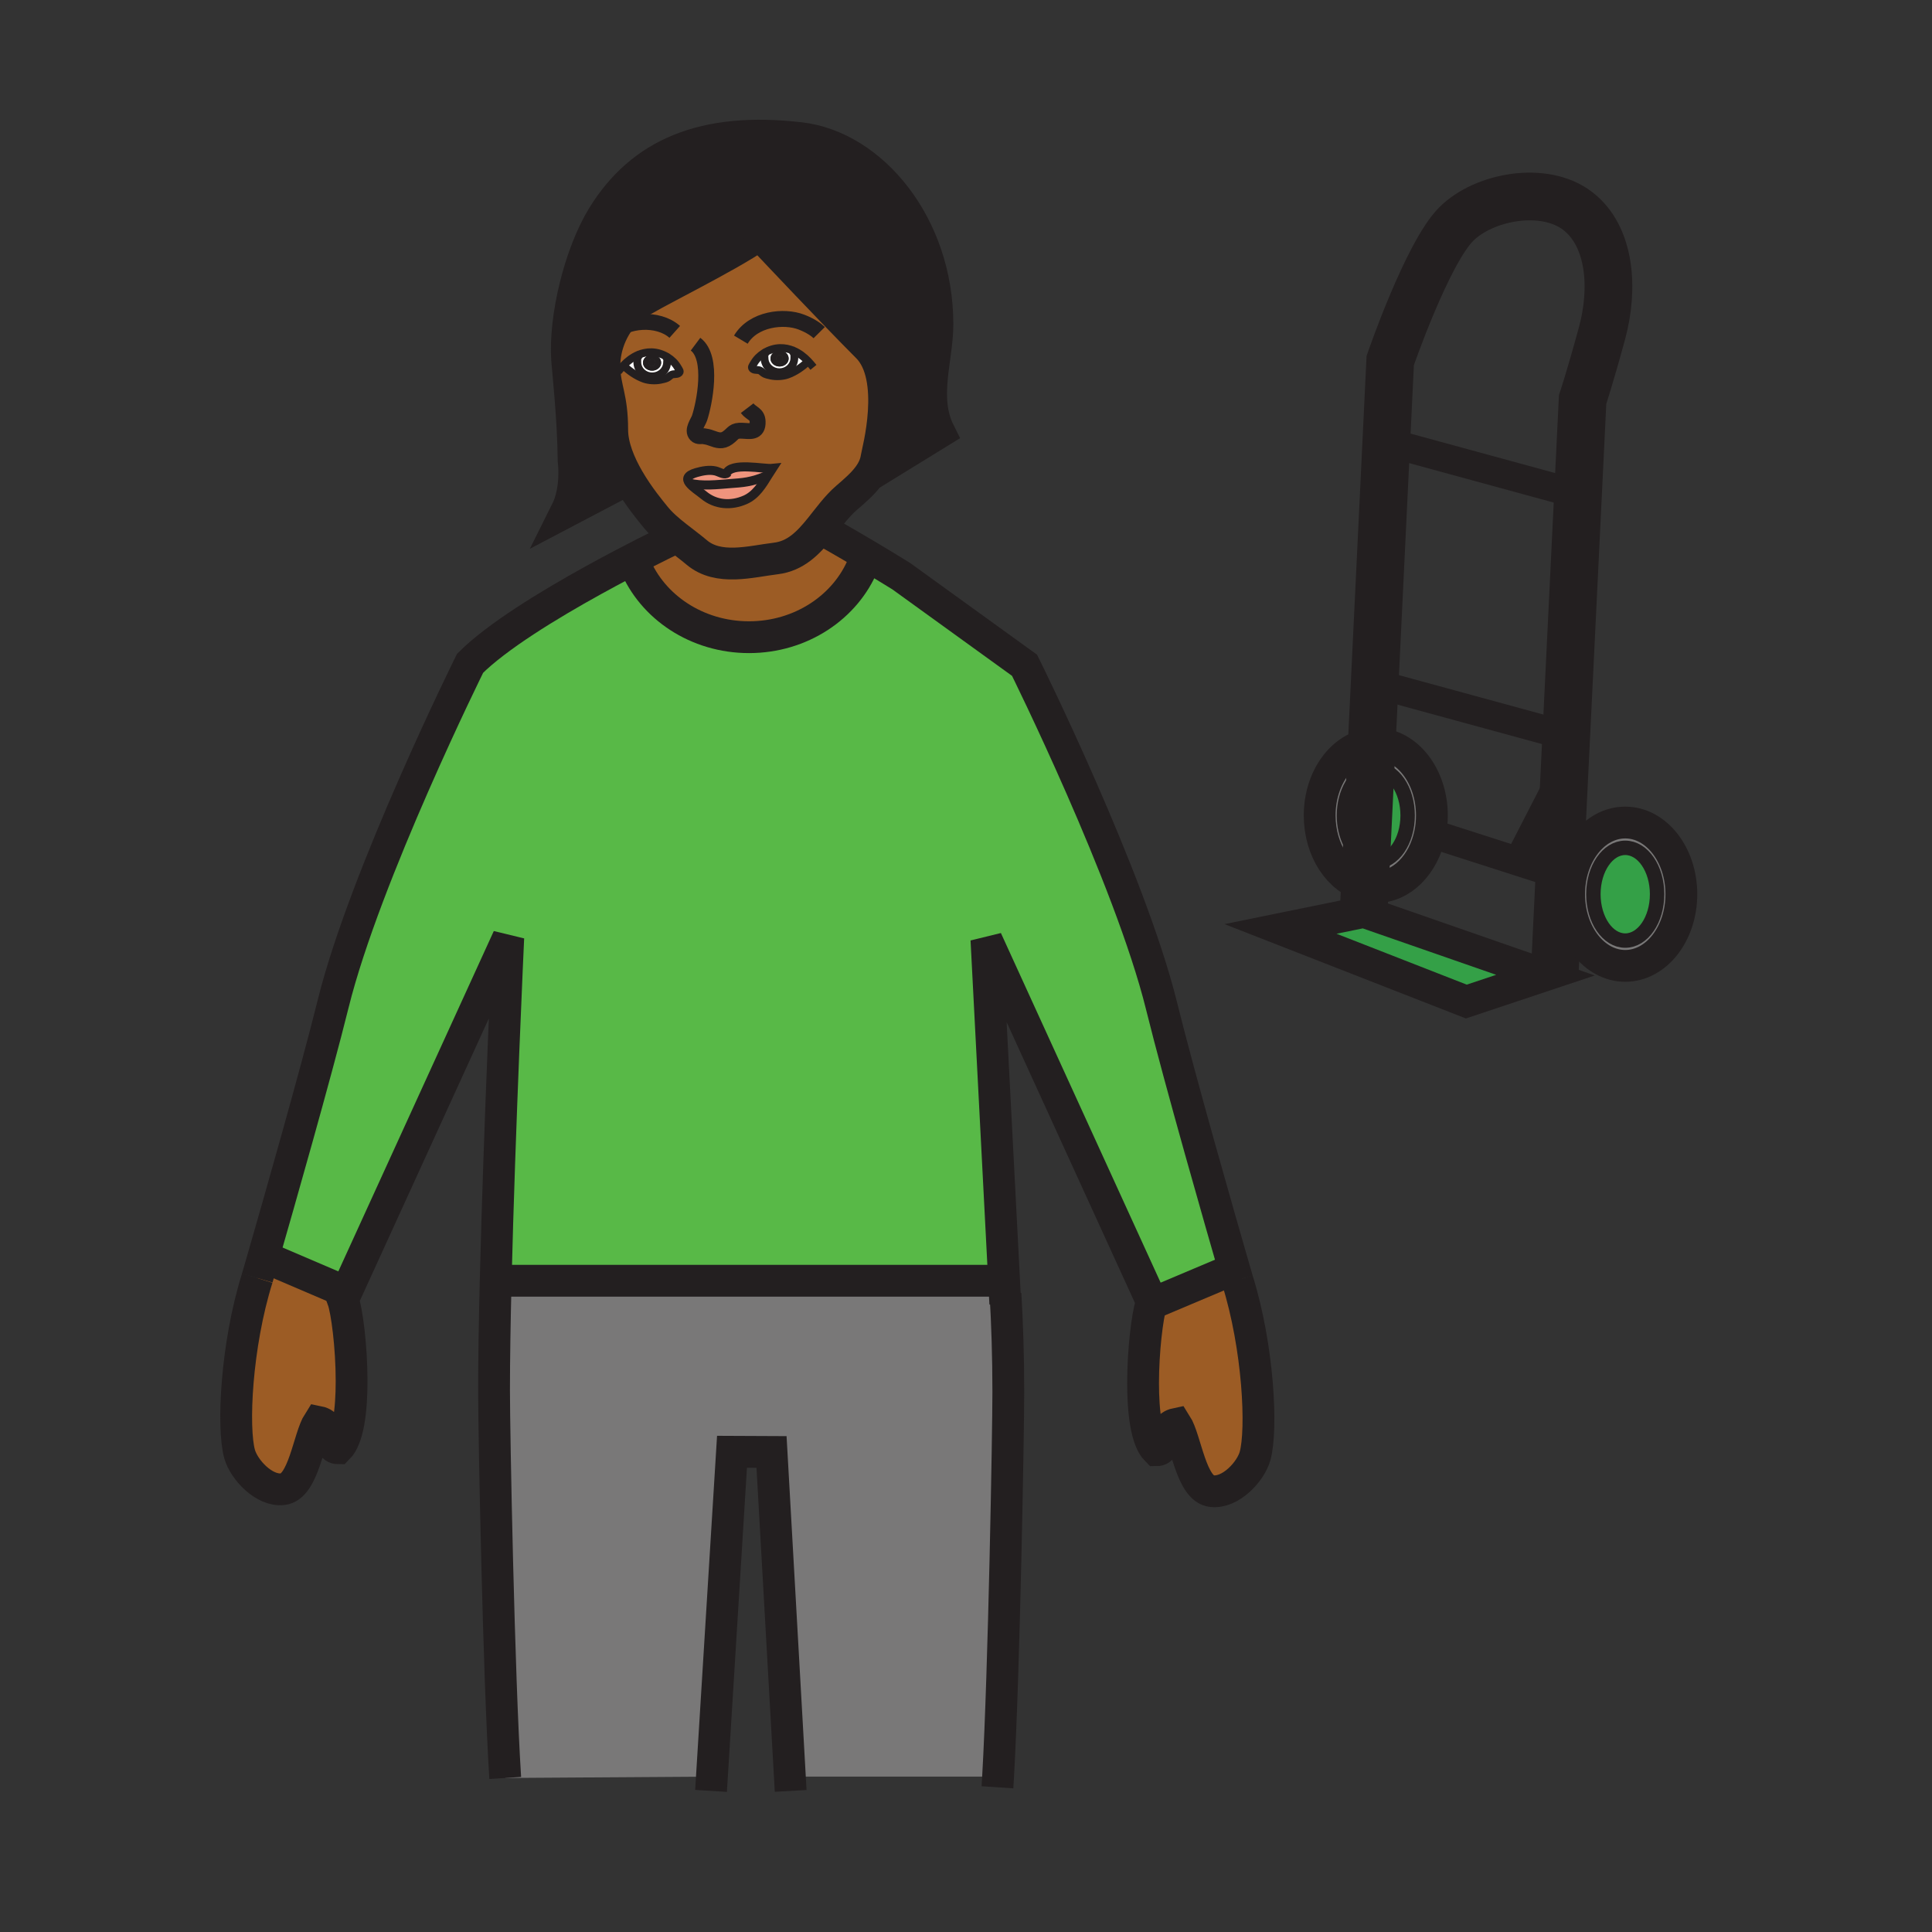 <?xml version="1.0" encoding="iso-8859-1"?>
<!-- Generator: Adobe Illustrator 12.0.1, SVG Export Plug-In . SVG Version: 6.00 Build 51448)  -->
<!DOCTYPE svg PUBLIC "-//W3C//DTD SVG 1.1//EN" "http://www.w3.org/Graphics/SVG/1.1/DTD/svg11.dtd">
<svg  version="1.1" id="Layer_1" xmlns="http://www.w3.org/2000/svg" xmlns:xlink="http://www.w3.org/1999/xlink" width="850.394" height="850.394"
	 viewBox="0 0 850.394 850.394" style="overflow:visible;enable-background:new 0 0 850.394 850.394;" xml:space="preserve">
<rect x="0" y="0" width="850.394" height="850.394" fill="#333333" stroke="none"/>
<g id="XMLID_1_">
	<g>
		<path style="fill:#FFFFFF;" d="M343.08,163.83c-3.63,0-6.56-2.81-6.56-6.27c0-0.95-0.26-0.86,0.15-1.67l-0.33-0.54
			c2.12-1.32,4.59-2.11,7.01-2.16c2.11-0.05,4.1,0.39,5.93,1.18l-0.22,0.57c0.7,1,0.58,1.33,0.58,2.62
			C349.64,161.02,346.7,163.83,343.08,163.83z M339.14,157.81c0,1.94,1.79,3.51,4,3.51c2.2,0,3.99-1.57,3.99-3.51
			s-1.79-3.52-3.99-3.52C340.93,154.29,339.14,155.87,339.14,157.81z"/>
		<path style="fill:#FFFFFF;" d="M336.52,157.56c0,3.46,2.93,6.27,6.56,6.27c3.62,0,6.56-2.81,6.56-6.27c0-1.29,0.12-1.62-0.58-2.62
			l0.22-0.57c2.44,1.04,4.62,2.7,6.49,4.67l-0.14,0.13c-2.6,2.39-5.57,4.52-9.03,5.75c-2.08,0.74-4.94,0.87-7.13,0.43
			c-0.93-0.19-2.06-0.43-2.92-0.83c-0.72-0.32-1.33-1.09-2-1.42c-1.01-0.45-2.14-0.04-3.07-0.62c-1.09-0.68-0.27-1.46,0.36-2.56
			c1.04-1.84,2.63-3.41,4.5-4.57l0.33,0.54C336.26,156.7,336.52,156.61,336.52,157.56z"/>
		<path style="fill:#FFFFFF;" d="M293.63,159.41c0,3.45-2.93,6.26-6.55,6.26s-6.56-2.81-6.56-6.26c0-1.3-0.12-1.64,0.58-2.64
			l-0.22-0.57c1.83-0.78,3.81-1.22,5.92-1.17c2.43,0.06,4.91,0.85,7.02,2.16l-0.33,0.54C293.89,158.53,293.63,158.44,293.63,159.41z
			 M291.01,159.64c0-1.93-1.78-3.51-3.99-3.51s-4,1.58-4,3.51c0,1.95,1.79,3.51,4,3.51S291.01,161.59,291.01,159.64z"/>
		<path style="fill:#FFFFFF;" d="M293.6,166.37c-0.85,0.39-1.99,0.62-2.92,0.81c-2.18,0.45-5.05,0.31-7.14-0.42
			c-3.44-1.23-6.42-3.36-9.01-5.75l-0.14-0.13c1.87-1.98,4.05-3.64,6.49-4.68l0.22,0.57c-0.7,1-0.58,1.34-0.58,2.64
			c0,3.45,2.94,6.26,6.56,6.26s6.55-2.81,6.55-6.26c0-0.97,0.26-0.88-0.14-1.68l0.33-0.54c1.88,1.16,3.46,2.73,4.5,4.56
			c0.62,1.11,1.45,1.88,0.35,2.56c-0.93,0.58-2.06,0.17-3.06,0.64C294.94,165.26,294.33,166.04,293.6,166.37z"/>
		<path style="fill:#231F20;" d="M334.27,103.4c-14.69,10.28-48.99,26.64-55.29,31.28c-4.32,3.17-7.75,7.66-9.99,12.7
			c-2.01,4.51-3.07,9.47-2.95,14.32c0.24,9.6,3.43,13.04,3.43,27.48c0,7.25,3.28,15.01,7.13,21.67l-27.38,14.39
			c5.01-10,3.27-22.37,3.27-22.37c-0.19-19.01-2.52-39.77-2.84-44.25c-1.34-18.64,5.58-46.97,15.63-63.33
			c16.93-27.57,44.5-39.44,86.96-34.49c31.55,3.67,60.38,38.19,60.38,81.92c0,15.32-6.8,32.26,0.86,47.54l-31.08,19.13
			c1.76-2.42,3.03-5.08,3.45-8.1c0.29-2.04,9.46-35.09-4.02-48.56c-14.44-14.45-41.14-42.76-46.48-48.43c-0.61-0.65-0.94-1-0.94-1
			C334.36,103.33,334.32,103.36,334.27,103.4z"/>
		<path style="fill:#EF947D;" d="M319.7,208.46c2.08-5.2,16.43-1.89,20.25-2.28c-0.62,0.94-1.22,1.92-1.83,2.92
			c-7.34,3.31-11.58,3.35-16.77,3.76c-5.15,0.41-12.78,1.27-17.93-0.24c-1.32-1.74-1.1-3.39,3.09-4.61c2.61-0.75,5.72-1.34,8.4-0.72
			C316.34,207.61,318.42,208.97,319.7,208.46z"/>
		<path style="fill:#EF947D;" d="M338.12,209.1c-2.63,4.29-5.39,8.81-10.06,10.88c-6.33,2.8-13.12,2.25-18.33-2.06
			c-1.94-1.6-4.95-3.49-6.31-5.3c5.15,1.51,12.78,0.65,17.93,0.24C326.54,212.45,330.78,212.41,338.12,209.1z"/>
		<path style="fill:#9C5C25;" d="M381.76,244.55l-1.81,3.78c-7.68,18.78-27.29,32.14-50.27,32.14c-22.95,0-42.54-13.32-50.24-32.06
			l-5.09-0.12c13.47-7.09,23.32-11.76,23.32-11.76l0.22-0.28c2.97,2.35,6.02,4.58,8.74,6.88c9.62,8.14,23.71,4.05,34.91,2.68
			c8.66-1.05,14.23-6.84,19.42-13.27C363.61,234.02,371.52,238.47,381.76,244.55z"/>
		<path style="fill:#9C5C25;" d="M355.77,159.04c-1.87-1.97-4.05-3.63-6.49-4.67c-1.83-0.79-3.82-1.23-5.93-1.18
			c-2.42,0.05-4.89,0.84-7.01,2.16c-1.87,1.16-3.46,2.73-4.5,4.57c-0.63,1.1-1.45,1.88-0.36,2.56c0.93,0.58,2.06,0.17,3.07,0.62
			c0.67,0.33,1.28,1.1,2,1.42c0.86,0.4,1.99,0.64,2.92,0.83c2.19,0.44,5.05,0.31,7.13-0.43c3.46-1.23,6.43-3.36,9.03-5.75
			L355.77,159.04z M274.39,160.88l0.14,0.13c2.59,2.39,5.57,4.52,9.01,5.75c2.09,0.73,4.96,0.87,7.14,0.42
			c0.93-0.19,2.07-0.42,2.92-0.81c0.73-0.33,1.34-1.11,2.01-1.42c1-0.47,2.13-0.06,3.06-0.64c1.1-0.68,0.27-1.45-0.35-2.56
			c-1.04-1.83-2.62-3.4-4.5-4.56c-2.11-1.31-4.59-2.1-7.02-2.16c-2.11-0.05-4.09,0.39-5.92,1.17
			C278.44,157.24,276.26,158.9,274.39,160.88z M276.6,210.85c-3.85-6.66-7.13-14.42-7.13-21.67c0-14.44-3.19-17.88-3.43-27.48
			c-0.12-4.85,0.94-9.81,2.95-14.32c2.24-5.04,5.67-9.53,9.99-12.7c6.3-4.64,40.6-21,55.29-31.28c0.22,0.46,0.59,0.76,1.08,0.9
			c5.34,5.67,32.04,33.98,46.48,48.43c13.48,13.47,4.31,46.52,4.02,48.56c-0.42,3.02-1.69,5.68-3.45,8.1
			c-2.61,3.63-6.31,6.74-9.82,9.78c-4.34,3.76-7.88,8.73-11.62,13.37c-5.19,6.43-10.76,12.22-19.42,13.27
			c-11.2,1.37-25.29,5.46-34.91-2.68c-2.72-2.3-5.77-4.53-8.74-6.88c-3.55-2.78-7-5.7-9.68-9.08
			C286.53,225.06,281.16,218.72,276.6,210.85z M339.95,206.18c-3.82,0.39-18.17-2.92-20.25,2.28c-1.28,0.51-3.36-0.85-4.79-1.17
			c-2.68-0.62-5.79-0.03-8.4,0.72c-4.19,1.22-4.41,2.87-3.09,4.61c1.36,1.81,4.37,3.7,6.31,5.3c5.21,4.31,12,4.86,18.33,2.06
			c4.67-2.07,7.43-6.59,10.06-10.88C338.73,208.1,339.33,207.12,339.95,206.18z"/>
		<path style="fill:#58B947;" d="M396.65,253.58l54.32,39.25c0,0,46.29,93.3,60.28,149.86c8.21,33.25,26.71,97.59,31.98,115.819
			L506.67,573.94c0.1-0.381,0.21-0.71,0.32-1.011l-72.8-159.34l7.77,149.99l-3.17,0.16H222.05l-3.87-0.021
			c1.64-67.08,5.54-151,5.54-151l-71.27,156.02L118,554l-2.15-0.52c6.45-22.37,23.1-80.591,30.8-111.66
			c14-56.55,60.26-149.86,60.26-149.86c11.79-11.78,34.47-25.64,54.22-36.55c4.63-2.56,9.09-4.95,13.22-7.12l5.09,0.12
			c7.7,18.74,27.29,32.06,50.24,32.06c22.98,0,42.59-13.36,50.27-32.14l1.81-3.78C386.34,247.27,391.39,250.32,396.65,253.58z"/>
		<path style="fill:#9C5C25;" d="M118,554l34.45,14.74l-1.52,3.319c1.75,4.811,3.83,20.721,3.83,35.851
			c0,12.84-1.5,25.12-5.96,29.57c-5.11,0-1.57-10.181-8.55-11.591c-4.44,6.9-6.55,28.58-15.75,29.591
			c-8.3,0.989-17.13-8.671-19.04-15.461c-3.24-11.55-1.5-47.92,7.77-77.47c0,0,0.98-3.37,2.62-9.069L118,554z"/>
		<path style="fill:#9C5C25;" d="M544.66,563.44c9.26,29.529,11.01,65.909,7.77,77.439c-1.899,6.82-10.71,16.44-19.04,15.46
			c-9.199-0.99-11.319-22.68-15.76-29.6c-6.96,1.45-3.39,11.6-8.54,11.6c-4.46-4.439-5.95-16.689-5.95-29.51
			c0-14.21,1.83-29.13,3.53-34.89l36.561-15.431C544.14,561.67,544.66,563.44,544.66,563.44z"/>
		<path style="fill:#797878;" d="M442.26,569.5l0.311-0.02c0.75,12.689,1.25,27.189,1.25,43.31c0,17.46-1.851,122.82-4.5,169.21H348
			l-0.33,0.02L339.6,639.1l-17.4-0.08L313.36,782l-90.97,0.6c-2.88-44.529-4.93-152.22-4.93-170.63c0-13.6,0.28-30.319,0.72-48.25
			l3.87,0.021h216.74l3.17-0.16L442.26,569.5z"/>
		<path style="fill:#797878;" d="M603.79,327.46l-0.54,11.34c-6.64,1.61-11.7,10.01-11.7,20.13c0,9.13,4.12,16.86,9.79,19.47
			l-0.56,11.5c-11.351-2.85-19.91-15.63-19.91-30.97C580.87,342.27,590.98,328.63,603.79,327.46z"/>
		<path style="fill:#797878;" d="M630.27,358.93c0,2.81-0.289,5.54-0.84,8.14c-2.8,13.49-12.42,23.42-23.859,23.42
			c-1.641,0-3.24-0.2-4.79-0.59l0.56-11.5c1.34,0.62,2.76,0.95,4.23,0.95c7.75,0,14.02-9.14,14.02-20.42
			c0-11.27-6.27-20.41-14.02-20.41c-0.79,0-1.57,0.1-2.32,0.28l0.54-11.34c0.59-0.05,1.18-0.08,1.78-0.08
			C619.21,327.38,630.27,341.51,630.27,358.93z"/>
		<path style="fill:#797878;" d="M715.37,362.05c13.64,0,24.7,14.12,24.7,31.54c0,17.43-11.061,31.55-24.7,31.55
			s-24.7-14.12-24.7-31.55C690.67,376.17,701.73,362.05,715.37,362.05z M729.39,393.59c0-11.27-6.27-20.41-14.02-20.41
			c-7.74,0-14.021,9.14-14.021,20.41c0,11.28,6.28,20.42,14.021,20.42C723.12,414.01,729.39,404.87,729.39,393.59z"/>
		<path style="fill:#34A047;" d="M603.25,338.8l-1.91,39.6c-5.67-2.61-9.79-10.34-9.79-19.47
			C591.55,348.81,596.61,340.41,603.25,338.8z"/>
		<path style="fill:#34A047;" d="M605.57,338.52c7.75,0,14.02,9.14,14.02,20.41c0,11.28-6.27,20.42-14.02,20.42
			c-1.471,0-2.891-0.33-4.23-0.95l1.91-39.6C604,338.62,604.78,338.52,605.57,338.52z"/>
		<polygon style="fill:#34A047;" points="680.28,429.22 645.41,440.84 563.63,408.88 600.31,401.4 		"/>
		<path style="fill:#34A047;" d="M715.37,373.18c7.75,0,14.02,9.14,14.02,20.41c0,11.28-6.27,20.42-14.02,20.42
			c-7.74,0-14.021-9.14-14.021-20.42C701.35,382.32,707.63,373.18,715.37,373.18z"/>
		<path style="fill:#231F20;" d="M343.14,156.25c0.79,0,1.43,0.69,1.43,1.56c0,0.86-0.64,1.56-1.43,1.56c-0.8,0-1.43-0.7-1.43-1.56
			C341.71,156.94,342.34,156.25,343.14,156.25z"/>
		<path style="fill:#231F20;" d="M344.57,157.81c0-0.87-0.64-1.56-1.43-1.56c-0.8,0-1.43,0.69-1.43,1.56c0,0.86,0.63,1.56,1.43,1.56
			C343.93,159.37,344.57,158.67,344.57,157.81z M343.14,154.29c2.2,0,3.99,1.58,3.99,3.52s-1.79,3.51-3.99,3.51
			c-2.21,0-4-1.57-4-3.51S340.93,154.29,343.14,154.29z"/>
		<path style="fill:#231F20;" d="M287.02,161.21c-0.79,0-1.43-0.7-1.43-1.57c0-0.86,0.64-1.56,1.43-1.56c0.78,0,1.43,0.7,1.43,1.56
			C288.45,160.51,287.8,161.21,287.02,161.21z"/>
		<path style="fill:#231F20;" d="M287.02,158.08c-0.79,0-1.43,0.7-1.43,1.56c0,0.87,0.64,1.57,1.43,1.57c0.78,0,1.43-0.7,1.43-1.57
			C288.45,158.78,287.8,158.08,287.02,158.08z M283.02,159.64c0-1.93,1.79-3.51,4-3.51s3.99,1.58,3.99,3.51
			c0,1.95-1.78,3.51-3.99,3.51S283.02,161.59,283.02,159.64z"/>
	</g>
	<g>
		<path style="fill:none;stroke:#231F20;stroke-width:14;" d="M113.23,562.55c0,0,0.98-3.37,2.62-9.069
			c6.45-22.37,23.1-80.591,30.8-111.66c14-56.55,60.26-149.86,60.26-149.86c11.79-11.78,34.47-25.64,54.22-36.55
			c4.63-2.56,9.09-4.95,13.22-7.12c13.47-7.09,23.32-11.76,23.32-11.76"/>
		<path style="fill:none;stroke:#231F20;stroke-width:14;" d="M222.39,782.6c-2.88-44.529-4.93-152.22-4.93-170.63
			c0-13.6,0.28-30.319,0.72-48.25c1.64-67.08,5.54-151,5.54-151l-71.27,156.02l-1.52,3.319c1.75,4.811,3.83,20.721,3.83,35.851
			c0,12.84-1.5,25.12-5.96,29.57c-5.11,0-1.57-10.181-8.55-11.591c-4.44,6.9-6.55,28.58-15.75,29.591
			c-8.3,0.989-17.13-8.671-19.04-15.461c-3.24-11.55-1.5-47.92,7.77-77.47"/>
		<path style="fill:none;stroke:#231F20;stroke-width:14;" d="M544.66,563.44c0,0-0.521-1.771-1.43-4.931
			c-5.271-18.229-23.771-82.569-31.98-115.819c-13.99-56.561-60.28-149.86-60.28-149.86l-54.32-39.25
			c-5.26-3.26-10.31-6.31-14.89-9.03c-10.24-6.08-18.15-10.53-20.8-12.01C360.33,232.18,360,232,360,232"/>
		<path style="fill:none;stroke:#231F20;stroke-width:14;" d="M442.49,573.86l-0.23-4.36l-0.3-5.92l-7.77-149.99l72.8,159.34
			c-0.11,0.301-0.221,0.63-0.32,1.011c-1.7,5.76-3.53,20.68-3.53,34.89c0,12.82,1.49,25.07,5.95,29.51c5.15,0,1.58-10.149,8.54-11.6
			c4.44,6.92,6.561,28.609,15.76,29.6c8.33,0.98,17.141-8.64,19.04-15.46c3.24-11.53,1.49-47.91-7.77-77.439"/>
		<path style="fill:none;stroke:#231F20;stroke-width:14;" d="M439.04,786.7c0.1-1.49,0.19-3.061,0.28-4.7
			c2.649-46.39,4.5-151.75,4.5-169.21c0-16.12-0.5-30.62-1.25-43.31"/>
		<polyline style="fill:none;stroke:#231F20;stroke-width:14;" points="348.02,788.29 347.67,782.02 339.6,639.1 322.2,639.02 
			313.36,782 312.97,788.29 		"/>
		<line style="fill:none;stroke:#231F20;stroke-width:14;" x1="222.05" y1="563.74" x2="438.79" y2="563.74"/>
		<polyline style="fill:none;stroke:#231F20;stroke-width:14;" points="118,554 152.45,568.74 154.47,569.6 		"/>
		<polyline style="fill:none;stroke:#231F20;stroke-width:14;" points="544.66,557.91 543.23,558.51 506.67,573.94 505.48,574.44 		
			"/>
		<path style="fill:none;stroke:#231F20;stroke-width:14;" d="M379.95,248.33c-7.68,18.78-27.29,32.14-50.27,32.14
			c-22.95,0-42.54-13.32-50.24-32.06"/>
		<path style="fill:none;stroke:#231F20;stroke-width:21;" d="M600.31,399.74l0.471-9.84l0.56-11.5l1.91-39.6l0.54-11.34l1.29-26.63
			l5.12-106.31l1.729-35.83c0,0,16.28-47.27,29.051-60.05c12.18-12.18,38.689-17.1,53.42-5.81c14.63,11.21,16.05,34.31,10.79,53.69
			c-5.25,19.37-8.58,29.33-8.58,29.33l-2.021,41.56l-5.149,105.88l-0.801,16.35L686.43,385l-2.069,42.62"/>
		<polyline style="fill:none;stroke:#231F20;stroke-width:12.695;" points="609.97,194.46 610.2,194.52 693.97,217.38 		"/>
		<polyline style="fill:none;stroke:#231F20;stroke-width:12.695;" points="602.91,300.24 605.08,300.83 686.91,323.17 		"/>
		<path style="fill:none;stroke:#231F20;stroke-width:14;" d="M740.07,393.59c0,17.43-11.061,31.55-24.7,31.55
			s-24.7-14.12-24.7-31.55c0-17.42,11.061-31.54,24.7-31.54S740.07,376.17,740.07,393.59z"/>
		<path style="fill:none;stroke:#231F20;stroke-width:6.348;" d="M729.39,393.59c0,11.28-6.27,20.42-14.02,20.42
			c-7.74,0-14.021-9.14-14.021-20.42c0-11.27,6.28-20.41,14.021-20.41C723.12,373.18,729.39,382.32,729.39,393.59z"/>
		<path style="fill:none;stroke:#231F20;stroke-width:14;" d="M603.79,327.46c0.59-0.05,1.18-0.08,1.78-0.08
			c13.64,0,24.699,14.13,24.699,31.55c0,2.81-0.289,5.54-0.84,8.14c-2.8,13.49-12.42,23.42-23.859,23.42
			c-1.641,0-3.24-0.2-4.79-0.59c-11.351-2.85-19.91-15.63-19.91-30.97C580.87,342.27,590.98,328.63,603.79,327.46z"/>
		<path style="fill:none;stroke:#231F20;stroke-width:6.348;" d="M603.25,338.8c0.75-0.18,1.53-0.28,2.32-0.28
			c7.75,0,14.02,9.14,14.02,20.41c0,11.28-6.27,20.42-14.02,20.42c-1.471,0-2.891-0.33-4.23-0.95c-5.67-2.61-9.79-10.34-9.79-19.47
			C591.55,348.81,596.61,340.41,603.25,338.8z"/>
		<polygon style="fill:none;stroke:#231F20;stroke-width:14;" points="600.31,401.4 680.28,429.22 645.41,440.84 563.63,408.88 		
			"/>
		<polyline style="fill:none;stroke:#231F20;stroke-width:12.695;" points="633.12,367.89 668.32,379.19 686.43,385 688.58,385.69 
					"/>
		<polyline style="fill:none;stroke:#231F20;stroke-width:12.695;" points="668.32,379.19 688.64,339.64 688.65,339.62 		"/>
		<path style="fill:none;stroke:#231F20;stroke-width:7;" d="M326.09,149.5c5.54-9.25,19.03-10.72,26.73-7.7
			c4.15,1.6,6.68,3.52,7.76,4.61"/>
		<path style="fill:none;stroke:#231F20;stroke-width:7;" d="M297,146.08c-7.34-6.54-21.65-5.54-28.01,1.3
			c-0.34,0.36-0.65,0.73-0.94,1.12"/>
		<path style="fill:none;stroke:#231F20;stroke-width:7;" d="M306.15,151.49c8.05,6.02,3.79,26.41,1.77,32.49
			c-0.65,1.94-3.43,5.38-1.48,7.39c0.95,0.98,2.16,0.45,3.35,0.63c1.23,0.19,1.95,0.32,3.37,0.84c2.72,1.01,4.7,1.63,7.16-0.16
			c2.66-1.92,2.46-3.28,6.38-3.09c3.3,0.15,6.95,1.08,6.78-4c-0.11-3.5-2.74-3.45-4.62-5.92"/>
		<path style="fill:none;stroke:#231F20;stroke-width:4;" d="M319.48,209.35c0.04-0.32,0.11-0.62,0.22-0.89
			c2.08-5.2,16.43-1.89,20.25-2.28c-0.62,0.94-1.22,1.92-1.83,2.92c-2.63,4.29-5.39,8.81-10.06,10.88
			c-6.33,2.8-13.12,2.25-18.33-2.06c-1.94-1.6-4.95-3.49-6.31-5.3c-1.32-1.74-1.1-3.39,3.09-4.61c2.61-0.75,5.72-1.34,8.4-0.72
			c1.43,0.32,3.51,1.68,4.79,1.17c0.22-0.09,0.41-0.23,0.58-0.44"/>
		<path style="fill:none;stroke:#231F20;stroke-width:4;" d="M303.42,212.62c5.15,1.51,12.78,0.65,17.93,0.24
			c5.19-0.41,9.43-0.45,16.77-3.76"/>
		<path style="fill:none;stroke:#231F20;stroke-width:14;" d="M335.35,104.3c5.34,5.67,32.04,33.98,46.48,48.43
			c13.48,13.47,4.31,46.52,4.02,48.56c-0.42,3.02-1.69,5.68-3.45,8.1c-2.61,3.63-6.31,6.74-9.82,9.78
			c-4.34,3.76-7.88,8.73-11.62,13.37c-5.19,6.43-10.76,12.22-19.42,13.27c-11.2,1.37-25.29,5.46-34.91-2.68
			c-2.72-2.3-5.77-4.53-8.74-6.88c-3.55-2.78-7-5.7-9.68-9.08c-1.68-2.11-7.05-8.45-11.61-16.32c-3.85-6.66-7.13-14.42-7.13-21.67
			c0-14.44-3.19-17.88-3.43-27.48c-0.12-4.85,0.94-9.81,2.95-14.32c2.24-5.04,5.67-9.53,9.99-12.7c6.3-4.64,40.6-21,55.29-31.28
			c0.05-0.04,0.09-0.07,0.14-0.1C334.41,103.3,334.74,103.65,335.35,104.3z"/>
		<path style="fill:none;stroke:#231F20;stroke-width:14;" d="M276.61,210.84l-0.01,0.01l-27.38,14.39
			c5.01-10,3.27-22.37,3.27-22.37c-0.19-19.01-2.52-39.77-2.84-44.25c-1.34-18.64,5.58-46.97,15.63-63.33
			c16.93-27.57,44.5-39.44,86.96-34.49c31.55,3.67,60.38,38.19,60.38,81.92c0,15.32-6.8,32.26,0.86,47.54l-31.08,19.13l-0.04,0.03"
			/>
		<path style="fill:none;stroke:#231F20;stroke-width:3.425;stroke-linecap:square;stroke-miterlimit:10;" d="M273.2,162.22
			c0.38-0.46,0.78-0.91,1.19-1.34c1.87-1.98,4.05-3.64,6.49-4.68c1.83-0.78,3.81-1.22,5.92-1.17c2.43,0.06,4.91,0.85,7.02,2.16
			c1.88,1.16,3.46,2.73,4.5,4.56c0.62,1.11,1.45,1.88,0.35,2.56c-0.93,0.58-2.06,0.17-3.06,0.64c-0.67,0.31-1.28,1.09-2.01,1.42
			c-0.85,0.39-1.99,0.62-2.92,0.81c-2.18,0.45-5.05,0.31-7.14-0.42c-3.44-1.23-6.42-3.36-9.01-5.75"/>
		<path style="fill:none;stroke:#231F20;stroke-width:3.425;stroke-linecap:square;stroke-miterlimit:10;" d="M293.49,157.73
			c0.4,0.8,0.14,0.71,0.14,1.68c0,3.45-2.93,6.26-6.55,6.26s-6.56-2.81-6.56-6.26c0-1.3-0.12-1.64,0.58-2.64"/>
		<path style="fill:none;stroke:#231F20;stroke-width:3.425;stroke-linecap:square;stroke-miterlimit:10;" d="M356.96,160.38
			c-0.38-0.46-0.78-0.91-1.19-1.34c-1.87-1.97-4.05-3.63-6.49-4.67c-1.83-0.79-3.82-1.23-5.93-1.18c-2.42,0.05-4.89,0.84-7.01,2.16
			c-1.87,1.16-3.46,2.73-4.5,4.57c-0.63,1.1-1.45,1.88-0.36,2.56c0.93,0.58,2.06,0.17,3.07,0.62c0.67,0.33,1.28,1.1,2,1.42
			c0.86,0.4,1.99,0.64,2.92,0.83c2.19,0.44,5.05,0.31,7.13-0.43c3.46-1.23,6.43-3.36,9.03-5.75"/>
		<path style="fill:none;stroke:#231F20;stroke-width:3.425;stroke-linecap:square;stroke-miterlimit:10;" d="M336.67,155.89
			c-0.41,0.81-0.15,0.72-0.15,1.67c0,3.46,2.93,6.27,6.56,6.27c3.62,0,6.56-2.81,6.56-6.27c0-1.29,0.12-1.62-0.58-2.62"/>
		<path style="fill:none;stroke:#231F20;stroke-width:14;" d="M336.12,104.39c-0.28,0.01-0.54-0.02-0.77-0.09
			c-0.49-0.14-0.86-0.44-1.08-0.9c-0.03-0.06-0.06-0.12-0.08-0.19c4.52-4.4,6.73-11.37,8.09-17.29"/>
	</g>
</g>
<rect style="fill:none;" width="850.394" height="850.394"/>
</svg>
